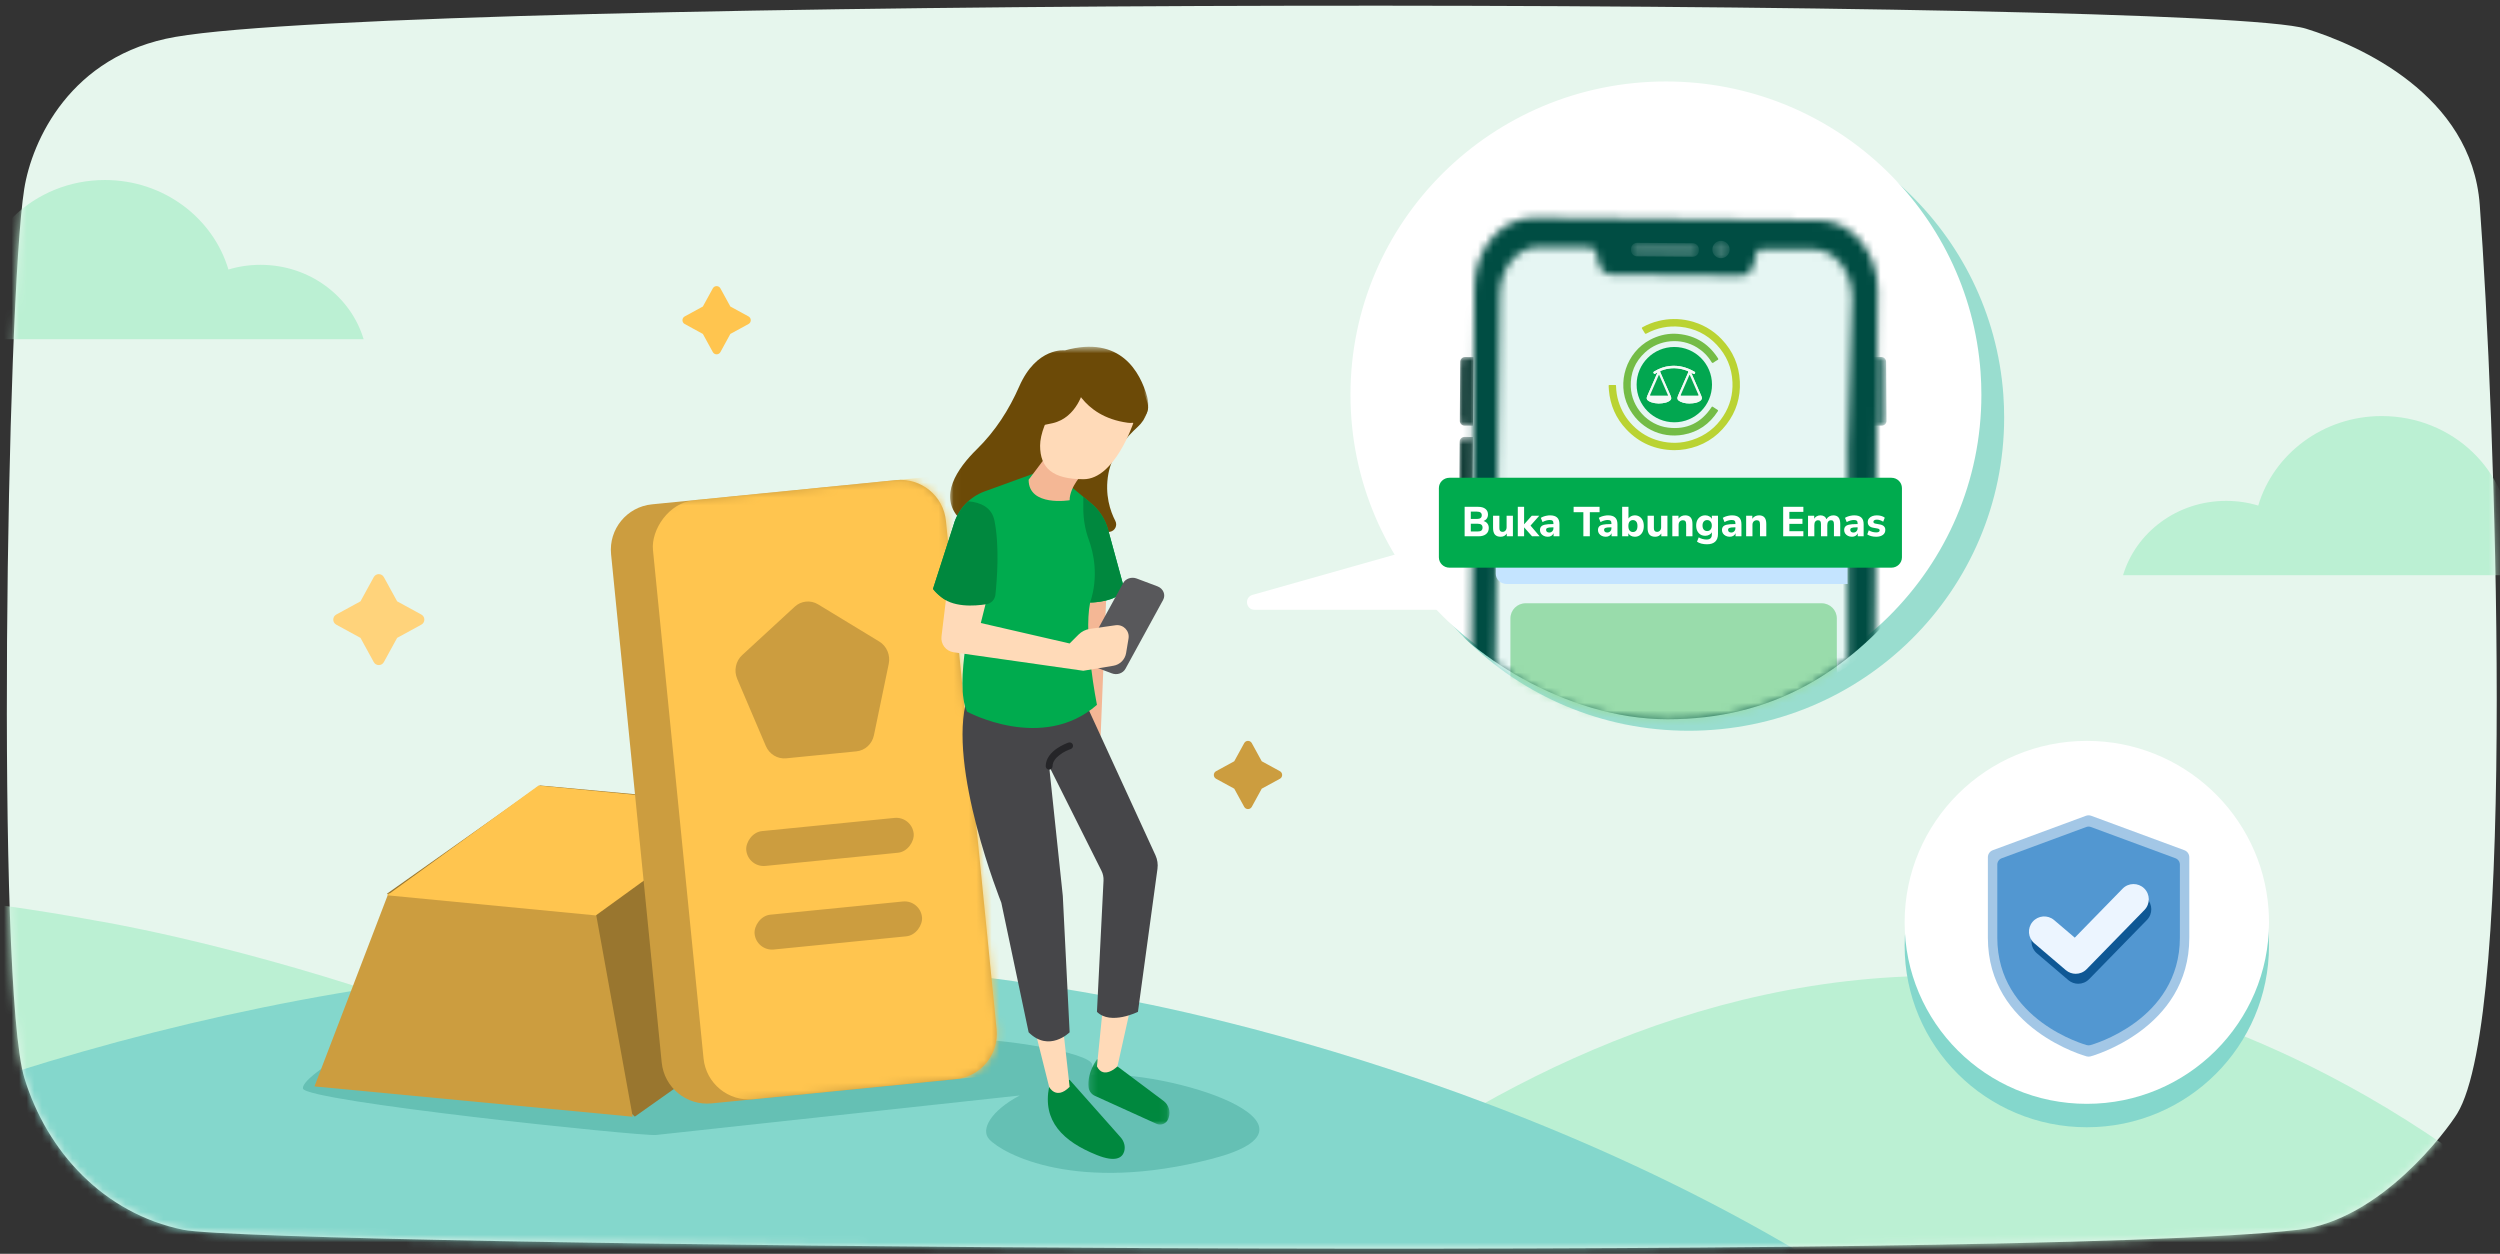 <svg width="329" height="165" viewBox="0 0 329 165" fill="none" xmlns="http://www.w3.org/2000/svg">
<rect x="0" y="0" width="329" height="165" fill="#333333" stroke="none"/>
<path d="M24.095 161.836C34.547 163.994 265.687 166.148 302.473 161.836C313.363 160.56 322.08 148.643 323.352 146.575C331.304 133.643 328.322 53.89 326.334 26.947C325.264 12.446 310.427 5.93 303.467 3.775C290.157 -0.347 54.126 -0.512 23.1 4.853C9.219 7.253 4.187 18.573 3.188 24.866C0.858 39.533 -0.52 129.746 3.216 141.898C6.199 151.598 13.656 159.681 24.095 161.836Z" fill="#E6F6ED"/>
<mask id="mask0_5567_147456" style="mask-type:alpha" maskUnits="userSpaceOnUse" x="0" y="0" width="329" height="165">
<path fill-rule="evenodd" clip-rule="evenodd" d="M24.095 161.836C34.547 163.994 265.687 166.148 302.473 161.836C313.363 160.56 322.08 148.643 323.352 146.575C331.304 133.643 328.322 53.89 326.334 26.947C325.264 12.446 310.427 5.93 303.467 3.775C290.157 -0.347 54.126 -0.512 23.1 4.853C9.219 7.253 4.187 18.573 3.188 24.866C0.858 39.533 -0.52 129.746 3.216 141.898C6.199 151.598 13.656 159.681 24.095 161.836Z" fill="white"/>
</mask>
<g mask="url(#mask0_5567_147456)">
<path fill-rule="evenodd" clip-rule="evenodd" d="M-215.883 173.403C-215.883 173.403 -115.79 97.333 12.739 121.176C12.739 121.176 76.435 131.394 124.775 169.429L-215.883 173.403Z" fill="#BBF0D3"/>
<mask id="mask1_5567_147456" style="mask-type:alpha" maskUnits="userSpaceOnUse" x="158" y="116" width="198" height="53">
<path fill-rule="evenodd" clip-rule="evenodd" d="M158.041 116.739H355.916V168.418H158.041V116.739Z" fill="white"/>
</mask>
<g mask="url(#mask1_5567_147456)">
<path d="M151.748 180.098C151.748 180.098 209.889 110.952 284.546 132.625C284.546 132.625 321.544 141.913 349.623 176.486L151.748 180.098Z" fill="#BBF0D3"/>
</g>
<path fill-rule="evenodd" clip-rule="evenodd" d="M-85.014 183.277C-85.014 183.277 15.825 107.208 145.311 131.05C145.311 131.05 209.481 141.269 258.182 179.303L-85.014 183.277Z" fill="#84D7CC"/>
<path opacity="0.499" fill-rule="evenodd" clip-rule="evenodd" d="M143.737 140.117C143.797 140.579 143.737 141.029 143.579 141.443C154.035 140.668 176.615 148.039 159.567 152.483C141.713 157.136 131.985 151.871 130.183 149.932C129.002 148.66 130.388 146.184 134.196 144.166L86.317 149.365C84.407 149.557 40.083 144.93 39.864 143.245C39.646 141.561 49.442 136.092 51.352 135.899L129.274 136.897C131.185 136.705 143.519 138.433 143.737 140.117Z" fill="#47A99C"/>
<path fill-rule="evenodd" clip-rule="evenodd" d="M-3.096 39.898C-3.096 41.547 -2.834 43.141 -2.369 44.635V44.635H20.74H29.958H47.852V44.634C46.154 38.985 40.734 34.851 34.286 34.851V34.851C32.809 34.851 31.393 35.063 30.061 35.47V35.47C28.039 28.676 21.527 23.689 13.806 23.689V23.689C4.465 23.689 -3.096 30.947 -3.096 39.898V39.898Z" fill="#BBF0D3"/>
<path fill-rule="evenodd" clip-rule="evenodd" d="M330.342 70.962C330.342 72.611 330.079 74.204 329.614 75.699V75.699H306.505H297.288H279.393V75.698C281.091 70.049 286.512 65.915 292.959 65.915V65.915C294.437 65.915 295.852 66.127 297.184 66.534V66.534C299.206 59.74 305.719 54.753 313.439 54.753V54.753C322.78 54.753 330.342 62.011 330.342 70.962V70.962Z" fill="#BBF0D3"/>
</g>
<path d="M298.6 124.464C298.6 137.654 287.866 148.347 274.625 148.347C261.383 148.347 250.649 137.654 250.649 124.464C250.649 111.273 261.383 100.58 274.625 100.58C287.281 100.58 297.646 110.349 298.538 122.73C298.58 123.302 298.6 123.88 298.6 124.464Z" fill="#84D7CC"/>
<path d="M298.601 121.382C298.601 134.572 287.866 145.265 274.625 145.265C261.384 145.265 250.649 134.572 250.649 121.382C250.649 108.192 261.384 97.499 274.625 97.499C287.281 97.499 297.646 107.267 298.539 119.648C298.58 120.221 298.601 120.799 298.601 121.382Z" fill="white"/>
<path fill-rule="evenodd" clip-rule="evenodd" d="M287.463 111.887L275.203 107.357C274.98 107.274 274.734 107.274 274.511 107.357L262.252 111.887C261.862 112.032 261.604 112.402 261.604 112.818V123.406C261.604 135.449 274.474 138.987 274.604 139.022C274.687 139.044 274.773 139.055 274.858 139.055C274.943 139.055 275.029 139.044 275.112 139.022C275.243 138.987 288.112 135.449 288.112 123.406V112.818C288.112 112.402 287.853 112.032 287.463 111.887Z" fill="#A3C7E6"/>
<path fill-rule="evenodd" clip-rule="evenodd" d="M286.284 112.943L275.17 108.836C274.969 108.76 274.746 108.76 274.543 108.836L263.431 112.943C263.077 113.074 262.844 113.409 262.844 113.787V123.384C262.844 134.302 274.51 137.508 274.627 137.54C274.703 137.56 274.781 137.57 274.858 137.57C274.935 137.57 275.013 137.56 275.088 137.54C275.207 137.508 286.872 134.302 286.872 123.384V113.787C286.872 113.409 286.638 113.074 286.284 112.943Z" fill="#5297D1"/>
<path fill-rule="evenodd" clip-rule="evenodd" d="M273.494 129.463C273.033 129.463 272.569 129.303 272.192 128.983L268.047 125.45C267.201 124.731 267.1 123.463 267.82 122.621C268.539 121.775 269.806 121.675 270.65 122.394L273.368 124.709L279.665 118.26C280.439 117.465 281.711 117.451 282.505 118.224C283.298 118.997 283.313 120.27 282.54 121.063L274.932 128.855C274.54 129.259 274.017 129.463 273.494 129.463Z" fill="#0F5895"/>
<path fill-rule="evenodd" clip-rule="evenodd" d="M273.165 128.151C272.704 128.151 272.24 127.991 271.863 127.671L267.718 124.138C266.872 123.419 266.771 122.151 267.491 121.309C268.21 120.463 269.477 120.363 270.321 121.082L273.04 123.397L279.336 116.948C280.11 116.153 281.382 116.139 282.176 116.912C282.969 117.685 282.984 118.958 282.211 119.751L274.603 127.543C274.212 127.947 273.688 128.151 273.165 128.151Z" fill="#ECF5FF"/>
<path fill-rule="evenodd" clip-rule="evenodd" d="M263.747 54.941C263.747 77.71 245.16 96.168 222.233 96.168C199.306 96.168 180.719 77.71 180.719 54.941C180.719 32.173 199.306 13.714 222.233 13.714C244.148 13.714 262.095 30.577 263.64 51.949C263.711 52.937 263.747 53.934 263.747 54.941Z" fill="#99DDCF"/>
<path fill-rule="evenodd" clip-rule="evenodd" d="M260.75 51.949C260.75 74.718 242.163 93.176 219.236 93.176C196.309 93.176 177.722 74.718 177.722 51.949C177.722 29.18 196.309 10.722 219.236 10.722C241.15 10.722 259.097 27.585 260.642 48.957C260.714 49.944 260.75 50.942 260.75 51.949Z" fill="white"/>
<path d="M164.833 78.286L184.4 72.748L190.9 80.248H165.105C163.944 80.248 163.716 78.602 164.833 78.286Z" fill="white"/>
<mask id="mask2_5567_147456" style="mask-type:alpha" maskUnits="userSpaceOnUse" x="246" y="46" width="3" height="11">
<path d="M248.213 47.611L248.269 55.379C248.273 55.728 247.993 56.014 247.645 56.016L246.54 56.025L246.473 46.991L247.578 46.983C247.58 46.983 247.581 46.983 247.583 46.983C247.929 46.983 248.21 47.264 248.213 47.611Z" fill="white"/>
</mask>
<g mask="url(#mask2_5567_147456)">
<path d="M248.213 47.611L248.269 55.379C248.273 55.728 247.993 56.014 247.645 56.016L246.54 56.025L246.473 46.991L247.578 46.983C247.58 46.983 247.581 46.983 247.583 46.983C247.929 46.983 248.21 47.264 248.213 47.611Z" fill="#407972"/>
</g>
<mask id="mask3_5567_147456" style="mask-type:alpha" maskUnits="userSpaceOnUse" x="193" y="28" width="55" height="101">
<path d="M194.014 37.823L193.361 118.8C193.32 123.897 197.392 128.064 202.459 128.108L237.215 128.411H237.372C242.371 128.37 246.43 124.3 246.472 119.253L247.125 38.286C247.155 33.193 243.708 29.032 239.428 28.996L201.824 28.668C201.806 28.668 201.786 28.668 201.767 28.668C197.512 28.668 194.045 32.754 194.014 37.823Z" fill="white"/>
</mask>
<g mask="url(#mask3_5567_147456)">
<path fill-rule="evenodd" clip-rule="evenodd" d="M250.964 78.802L251.001 24.056H189.41C185.753 56.765 185.402 75.199 188.36 79.358C192.796 85.598 205.785 94.655 219.456 94.655C233.134 94.655 242.967 88.594 250.964 78.802Z" fill="#004D43"/>
</g>
<mask id="mask4_5567_147456" style="mask-type:alpha" maskUnits="userSpaceOnUse" x="196" y="32" width="48" height="63">
<path d="M196.771 87.237C201.827 91.006 208.507 94.655 219.457 94.728C230.406 94.802 238.099 91.006 243.167 86.626V59.107L243.75 39.274C243.772 35.741 241.521 32.855 238.726 32.831L232.677 32.778C231.902 32.77 231.221 32.652 231.028 33.602L230.814 34.658C230.621 35.609 229.941 36.27 229.167 36.264L211.965 36.111C211.19 36.105 210.518 35.431 210.336 34.478L210.134 33.417C209.971 32.557 209.409 32.561 208.73 32.564C208.658 32.564 208.583 32.564 208.507 32.564L202.459 32.51C202.447 32.51 202.435 32.51 202.424 32.51C199.642 32.51 197.377 35.346 197.355 38.866L196.771 87.237Z" fill="white"/>
</mask>
<g mask="url(#mask4_5567_147456)">
<path fill-rule="evenodd" clip-rule="evenodd" d="M248.333 82.97L247.627 26.895H192.841C190.109 59.65 189.841 78.522 192.036 83.509C195.329 90.99 209.075 94.728 220.408 94.728C232.963 94.136 243.461 89.116 248.333 82.97Z" fill="#E6F6F3"/>
<path d="M239.728 79.389H200.768C199.664 79.389 198.77 80.282 198.77 81.383V98.34C198.77 99.442 199.664 100.335 200.768 100.335H239.728C240.832 100.335 241.726 99.442 241.726 98.34V81.383C241.726 80.282 240.832 79.389 239.728 79.389Z" fill="#99DCAB"/>
</g>
<mask id="mask5_5567_147456" style="mask-type:alpha" maskUnits="userSpaceOnUse" x="192" y="46" width="2" height="11">
<path d="M192.167 47.611L192.112 55.379C192.108 55.728 192.387 56.014 192.735 56.016L193.841 56.025L193.908 46.991L192.802 46.983C192.8 46.983 192.799 46.983 192.797 46.983C192.451 46.983 192.171 47.264 192.167 47.611Z" fill="white"/>
</mask>
<g mask="url(#mask5_5567_147456)">
<path d="M192.167 47.611L192.112 55.379C192.108 55.728 192.387 56.014 192.735 56.016L193.841 56.025L193.908 46.991L192.802 46.983C192.8 46.983 192.799 46.983 192.797 46.983C192.451 46.983 192.171 47.264 192.167 47.611Z" fill="#002E28"/>
</g>
<mask id="mask6_5567_147456" style="mask-type:alpha" maskUnits="userSpaceOnUse" x="192" y="57" width="2" height="10">
<path d="M192.091 58.128L192.035 65.897C192.032 66.246 192.311 66.532 192.658 66.535L193.765 66.543L193.831 57.509L192.724 57.501C192.723 57.501 192.721 57.501 192.719 57.501C192.375 57.501 192.094 57.781 192.091 58.128Z" fill="white"/>
</mask>
<g mask="url(#mask6_5567_147456)">
<path d="M192.091 58.128L192.035 65.897C192.032 66.246 192.311 66.532 192.658 66.535L193.765 66.543L193.831 57.509L192.724 57.501C192.723 57.501 192.721 57.501 192.719 57.501C192.375 57.501 192.094 57.781 192.091 58.128Z" fill="#002E28"/>
</g>
<mask id="mask7_5567_147456" style="mask-type:alpha" maskUnits="userSpaceOnUse" x="214" y="31" width="10" height="3">
<path d="M214.643 32.76L214.642 32.92C214.637 33.367 214.998 33.734 215.442 33.737L222.757 33.792C223.202 33.795 223.565 33.433 223.569 32.985V32.825C223.574 32.377 223.215 32.011 222.769 32.008L215.456 31.954C215.454 31.954 215.452 31.954 215.451 31.954C215.008 31.954 214.646 32.313 214.643 32.76Z" fill="white"/>
</mask>
<g mask="url(#mask7_5567_147456)">
<path d="M214.643 32.76L214.642 32.92C214.637 33.367 214.998 33.734 215.442 33.737L222.757 33.792C223.202 33.795 223.565 33.433 223.569 32.985V32.825C223.574 32.377 223.215 32.011 222.769 32.008L215.456 31.954C215.454 31.954 215.452 31.954 215.451 31.954C215.008 31.954 214.646 32.313 214.643 32.76Z" fill="#407972"/>
</g>
<mask id="mask8_5567_147456" style="mask-type:alpha" maskUnits="userSpaceOnUse" x="225" y="31" width="3" height="3">
<path d="M225.344 32.828C225.338 33.459 225.845 33.977 226.474 33.982C227.104 33.987 227.617 33.476 227.622 32.843C227.626 32.21 227.12 31.692 226.491 31.689C226.488 31.689 226.485 31.689 226.481 31.689C225.856 31.689 225.347 32.196 225.344 32.828Z" fill="white"/>
</mask>
<g mask="url(#mask8_5567_147456)">
<path d="M225.344 32.828C225.338 33.459 225.845 33.977 226.474 33.982C227.104 33.987 227.617 33.476 227.622 32.843C227.626 32.21 227.12 31.692 226.491 31.689C226.488 31.689 226.485 31.689 226.481 31.689C225.856 31.689 225.347 32.196 225.344 32.828Z" fill="#407972"/>
</g>
<path fill-rule="evenodd" clip-rule="evenodd" d="M243.133 76.856H198.317C197.502 76.856 196.841 76.254 196.841 75.512V67.445C196.841 66.703 197.502 66.101 198.317 66.101H243.133V76.856Z" fill="#C4E4FF"/>
<path fill-rule="evenodd" clip-rule="evenodd" d="M210.851 62.874H248.911C249.676 62.874 250.296 63.483 250.296 64.234V73.345C250.296 74.096 249.676 74.705 248.911 74.705H190.742C189.978 74.705 189.357 74.096 189.357 73.345V64.234C189.357 63.483 189.978 62.874 190.742 62.874H211.061" fill="#00AB4E"/>
<path fill-rule="evenodd" clip-rule="evenodd" d="M220.333 45.662C223.082 45.662 225.298 47.872 225.3 50.617C225.302 53.346 223.08 55.573 220.353 55.574C217.594 55.575 215.378 53.363 215.38 50.608C215.381 47.873 217.595 45.662 220.333 45.662ZM222.556 49.034C222.667 49.097 222.729 49.131 222.79 49.167C222.888 49.227 222.978 49.254 223.054 49.132C223.135 49.002 223.054 48.95 222.955 48.894C221.961 48.331 220.906 48.042 219.755 48.166C219.029 48.245 218.358 48.482 217.737 48.863C217.646 48.919 217.527 48.969 217.62 49.115C217.714 49.264 217.812 49.192 217.913 49.127C217.97 49.091 218.03 49.062 218.125 49.01C218.087 49.102 218.067 49.154 218.045 49.206C217.625 50.171 217.205 51.137 216.784 52.102C216.64 52.433 216.694 52.612 217.007 52.799C217.101 52.855 217.202 52.903 217.305 52.937C217.945 53.148 218.59 53.143 219.237 52.974C219.388 52.934 219.53 52.869 219.661 52.786C219.946 52.607 219.998 52.423 219.863 52.114C219.411 51.078 218.964 50.04 218.507 49.007C218.444 48.865 218.482 48.824 218.611 48.775C219.758 48.332 220.899 48.359 222.041 48.797C222.197 48.857 222.208 48.921 222.144 49.064C221.705 50.056 221.274 51.052 220.841 52.046C220.663 52.454 220.734 52.66 221.137 52.854C221.637 53.093 222.171 53.126 222.713 53.076C223.057 53.045 223.392 52.977 223.69 52.788C223.976 52.607 224.031 52.423 223.897 52.117C223.682 51.626 223.468 51.135 223.254 50.643C223.028 50.124 222.803 49.604 222.556 49.034Z" fill="#02A750"/>
<path fill-rule="evenodd" clip-rule="evenodd" d="M220.322 59.243C217.841 59.209 215.729 58.307 214.027 56.507C212.657 55.058 211.896 53.32 211.729 51.329C211.714 51.149 211.713 50.967 211.697 50.787C211.689 50.691 211.721 50.666 211.815 50.669C212.067 50.675 212.32 50.675 212.572 50.668C212.692 50.665 212.668 50.742 212.67 50.81C212.692 51.492 212.789 52.162 212.989 52.814C213.361 54.028 213.989 55.092 214.885 55.994C215.869 56.985 217.033 57.67 218.386 58.019C219.829 58.392 221.268 58.362 222.69 57.899C224.43 57.332 225.8 56.279 226.79 54.746C227.664 53.393 228.061 51.904 227.993 50.292C227.912 48.384 227.206 46.731 225.9 45.352C224.603 43.983 222.997 43.194 221.109 43.004C219.545 42.846 218.069 43.14 216.687 43.889C216.58 43.947 216.515 43.947 216.452 43.837C216.342 43.647 216.23 43.457 216.107 43.275C216.033 43.165 216.062 43.114 216.168 43.055C216.823 42.692 217.515 42.42 218.24 42.242C219.583 41.913 220.933 41.896 222.281 42.207C223.958 42.594 225.401 43.409 226.585 44.657C228.057 46.209 228.859 48.058 228.964 50.197C229.066 52.285 228.486 54.175 227.217 55.833C225.853 57.617 224.049 58.711 221.831 59.114C221.332 59.205 220.83 59.243 220.322 59.243Z" fill="#BAD333"/>
<path fill-rule="evenodd" clip-rule="evenodd" d="M220.357 43.915C222.824 43.998 224.741 45.057 226.081 47.142C226.155 47.257 226.143 47.313 226.023 47.379C225.853 47.472 225.687 47.575 225.533 47.692C225.393 47.797 225.321 47.789 225.225 47.63C224.753 46.846 224.118 46.22 223.341 45.736C221.207 44.405 218.349 44.666 216.495 46.372C215.168 47.593 214.54 49.112 214.611 50.909C214.717 53.609 216.839 55.948 219.526 56.276C221.97 56.574 223.872 55.648 225.227 53.6C225.291 53.503 225.332 53.478 225.434 53.551C225.617 53.683 225.808 53.807 226.003 53.921C226.119 53.989 226.109 54.05 226.045 54.149C224.974 55.803 223.482 56.853 221.537 57.204C218.529 57.747 215.63 56.257 214.28 53.51C212.723 50.342 214.029 46.357 217.163 44.711C218.162 44.186 219.221 43.91 220.357 43.915Z" fill="#74BC46"/>
<path fill-rule="evenodd" clip-rule="evenodd" d="M222.555 49.034C222.803 49.604 223.028 50.124 223.254 50.643C223.468 51.135 223.682 51.627 223.897 52.117C224.031 52.423 223.976 52.607 223.69 52.788C223.392 52.977 223.057 53.045 222.713 53.076C222.171 53.126 221.637 53.093 221.137 52.854C220.734 52.66 220.663 52.454 220.841 52.046C221.274 51.052 221.705 50.056 222.144 49.064C222.208 48.921 222.197 48.857 222.041 48.797C220.899 48.359 219.758 48.332 218.611 48.775C218.482 48.825 218.444 48.865 218.507 49.007C218.964 50.04 219.411 51.079 219.863 52.115C219.998 52.423 219.946 52.607 219.661 52.786C219.53 52.869 219.388 52.934 219.237 52.974C218.59 53.143 217.945 53.148 217.305 52.937C217.202 52.903 217.101 52.855 217.007 52.799C216.694 52.612 216.64 52.433 216.784 52.102C217.205 51.137 217.625 50.172 218.045 49.206C218.067 49.154 218.087 49.102 218.125 49.01C218.03 49.062 217.97 49.091 217.913 49.127C217.812 49.192 217.714 49.265 217.62 49.115C217.528 48.969 217.646 48.919 217.737 48.863C218.358 48.482 219.029 48.245 219.755 48.166C220.906 48.042 221.961 48.331 222.955 48.894C223.054 48.95 223.135 49.002 223.054 49.132C222.978 49.255 222.888 49.227 222.79 49.167C222.729 49.131 222.667 49.097 222.555 49.034ZM218.336 49.327C218.31 49.352 218.297 49.359 218.292 49.37C217.918 50.227 217.546 51.084 217.169 51.94C217.113 52.069 217.182 52.062 217.271 52.062C217.905 52.061 218.538 52.061 219.172 52.061C219.28 52.061 219.388 52.061 219.525 52.061C219.122 51.135 218.731 50.234 218.336 49.327ZM222.369 49.33C222.342 49.355 222.323 49.364 222.316 49.38C221.946 50.231 221.578 51.084 221.206 51.934C221.155 52.051 221.202 52.063 221.303 52.063C222.001 52.06 222.699 52.059 223.397 52.064C223.549 52.065 223.536 52.011 223.488 51.904C223.36 51.622 223.242 51.336 223.118 51.052C222.87 50.481 222.621 49.91 222.369 49.33Z" fill="#F3FAF6"/>
<path fill-rule="evenodd" clip-rule="evenodd" d="M218.336 49.327C218.73 50.235 219.122 51.135 219.525 52.062C219.388 52.062 219.28 52.062 219.172 52.062C218.538 52.062 217.905 52.061 217.271 52.062C217.182 52.063 217.113 52.069 217.169 51.94C217.545 51.084 217.918 50.227 218.292 49.37C218.296 49.359 218.31 49.352 218.336 49.327Z" fill="#04A650"/>
<path fill-rule="evenodd" clip-rule="evenodd" d="M222.369 49.33C222.621 49.91 222.87 50.481 223.119 51.052C223.242 51.336 223.36 51.622 223.488 51.904C223.536 52.011 223.549 52.065 223.397 52.063C222.699 52.058 222.001 52.06 221.303 52.062C221.202 52.063 221.155 52.05 221.206 51.934C221.578 51.083 221.946 50.231 222.316 49.38C222.323 49.364 222.342 49.354 222.369 49.33Z" fill="#04A650"/>
<path d="M192.745 70.576V66.698H194.521C194.936 66.698 195.255 66.788 195.478 66.968C195.706 67.147 195.819 67.393 195.819 67.705C195.819 67.91 195.768 68.088 195.665 68.238C195.563 68.385 195.42 68.495 195.236 68.568C195.456 68.63 195.625 68.74 195.742 68.898C195.863 69.056 195.924 69.25 195.924 69.481C195.924 69.826 195.803 70.095 195.561 70.29C195.323 70.48 194.996 70.576 194.582 70.576H192.745ZM193.559 68.293H194.373C194.791 68.293 195 68.132 195 67.809C195 67.49 194.791 67.331 194.373 67.331H193.559V68.293ZM193.559 69.943H194.466C194.686 69.943 194.848 69.901 194.95 69.817C195.053 69.732 195.104 69.604 195.104 69.432C195.104 69.263 195.053 69.136 194.95 69.052C194.848 68.968 194.686 68.926 194.466 68.926H193.559V69.943ZM197.493 70.636C197.149 70.636 196.894 70.541 196.729 70.35C196.567 70.159 196.487 69.874 196.487 69.492V67.875H197.317V69.514C197.317 69.833 197.455 69.993 197.73 69.993C197.887 69.993 198.016 69.938 198.115 69.828C198.217 69.714 198.269 69.566 198.269 69.382V67.875H199.099V70.576H198.291V70.207C198.111 70.493 197.845 70.636 197.493 70.636ZM199.742 70.576V66.698H200.572V68.992H200.583L201.579 67.875H202.563L201.419 69.168L202.618 70.576H201.617L200.583 69.41H200.572V70.576H199.742ZM203.695 70.636C203.493 70.636 203.315 70.598 203.161 70.521C203.007 70.444 202.885 70.339 202.793 70.207C202.705 70.075 202.661 69.927 202.661 69.762C202.661 69.567 202.712 69.412 202.815 69.294C202.918 69.177 203.084 69.094 203.315 69.047C203.546 68.995 203.853 68.97 204.234 68.97H204.432V68.876C204.432 68.715 204.395 68.601 204.322 68.535C204.249 68.466 204.124 68.431 203.948 68.431C203.801 68.431 203.645 68.454 203.48 68.502C203.319 68.546 203.158 68.614 202.996 68.706L202.771 68.15C202.866 68.088 202.982 68.031 203.117 67.98C203.257 67.928 203.402 67.89 203.552 67.864C203.702 67.835 203.845 67.82 203.981 67.82C204.399 67.82 204.711 67.915 204.916 68.106C205.121 68.293 205.224 68.585 205.224 68.981V70.576H204.448V70.169C204.393 70.312 204.3 70.425 204.168 70.51C204.04 70.594 203.882 70.636 203.695 70.636ZM203.882 70.081C204.036 70.081 204.166 70.028 204.272 69.921C204.379 69.815 204.432 69.677 204.432 69.509V69.399H204.239C203.957 69.399 203.757 69.424 203.64 69.476C203.523 69.523 203.464 69.608 203.464 69.729C203.464 69.831 203.499 69.916 203.568 69.982C203.642 70.048 203.746 70.081 203.882 70.081ZM208.37 70.576V67.402H207.088V66.698H210.504V67.402H209.222V70.576H208.37ZM211.327 70.636C211.126 70.636 210.948 70.598 210.794 70.521C210.64 70.444 210.517 70.339 210.425 70.207C210.337 70.075 210.293 69.927 210.293 69.762C210.293 69.567 210.345 69.412 210.447 69.294C210.55 69.177 210.717 69.094 210.948 69.047C211.179 68.995 211.485 68.97 211.866 68.97H212.064V68.876C212.064 68.715 212.028 68.601 211.954 68.535C211.881 68.466 211.756 68.431 211.58 68.431C211.434 68.431 211.278 68.454 211.113 68.502C210.951 68.546 210.79 68.614 210.629 68.706L210.403 68.15C210.499 68.088 210.614 68.031 210.75 67.98C210.889 67.928 211.034 67.89 211.184 67.864C211.335 67.835 211.478 67.82 211.613 67.82C212.031 67.82 212.343 67.915 212.548 68.106C212.754 68.293 212.856 68.585 212.856 68.981V70.576H212.081V70.169C212.026 70.312 211.932 70.425 211.8 70.51C211.672 70.594 211.514 70.636 211.327 70.636ZM211.514 70.081C211.668 70.081 211.798 70.028 211.905 69.921C212.011 69.815 212.064 69.677 212.064 69.509V69.399H211.872C211.589 69.399 211.39 69.424 211.272 69.476C211.155 69.523 211.096 69.608 211.096 69.729C211.096 69.831 211.131 69.916 211.201 69.982C211.274 70.048 211.379 70.081 211.514 70.081ZM215.142 70.636C214.952 70.636 214.779 70.594 214.625 70.51C214.475 70.425 214.363 70.314 214.29 70.174V70.576H213.476V66.698H214.306V68.238C214.387 68.11 214.501 68.009 214.647 67.936C214.798 67.859 214.963 67.82 215.142 67.82C215.377 67.82 215.582 67.877 215.758 67.991C215.938 68.104 216.077 68.266 216.176 68.475C216.275 68.684 216.325 68.933 216.325 69.223C216.325 69.512 216.275 69.763 216.176 69.976C216.077 70.185 215.938 70.348 215.758 70.466C215.582 70.579 215.377 70.636 215.142 70.636ZM214.895 70.015C215.071 70.015 215.214 69.951 215.324 69.822C215.434 69.694 215.489 69.494 215.489 69.223C215.489 68.955 215.434 68.759 215.324 68.634C215.214 68.506 215.071 68.442 214.895 68.442C214.715 68.442 214.57 68.506 214.46 68.634C214.35 68.759 214.295 68.955 214.295 69.223C214.295 69.494 214.35 69.694 214.46 69.822C214.57 69.951 214.715 70.015 214.895 70.015ZM217.828 70.636C217.484 70.636 217.229 70.541 217.064 70.35C216.902 70.159 216.822 69.874 216.822 69.492V67.875H217.652V69.514C217.652 69.833 217.79 69.993 218.065 69.993C218.222 69.993 218.351 69.938 218.45 69.828C218.552 69.714 218.604 69.566 218.604 69.382V67.875H219.434V70.576H218.626V70.207C218.446 70.493 218.18 70.636 217.828 70.636ZM220.077 70.576V67.875H220.891V68.271C220.982 68.124 221.105 68.013 221.259 67.936C221.413 67.859 221.586 67.82 221.776 67.82C222.095 67.82 222.334 67.914 222.491 68.101C222.649 68.284 222.728 68.568 222.728 68.953V70.576H221.897V68.992C221.897 68.805 221.862 68.671 221.793 68.59C221.723 68.506 221.62 68.464 221.485 68.464C221.309 68.464 221.168 68.519 221.061 68.629C220.959 68.739 220.907 68.885 220.907 69.069V70.576H220.077ZM224.646 71.626C224.385 71.626 224.142 71.599 223.914 71.544C223.691 71.489 223.494 71.403 223.326 71.285L223.551 70.719C223.698 70.81 223.863 70.88 224.046 70.928C224.233 70.979 224.409 71.005 224.574 71.005C225.044 71.005 225.278 70.788 225.278 70.356V70.048C225.205 70.187 225.089 70.299 224.932 70.383C224.774 70.468 224.602 70.51 224.415 70.51C224.173 70.51 223.962 70.455 223.782 70.345C223.603 70.231 223.463 70.073 223.364 69.872C223.265 69.67 223.216 69.433 223.216 69.162C223.216 68.894 223.265 68.66 223.364 68.458C223.463 68.257 223.603 68.101 223.782 67.991C223.962 67.877 224.173 67.82 224.415 67.82C224.609 67.82 224.783 67.862 224.937 67.947C225.091 68.031 225.205 68.143 225.278 68.282V67.875H226.087V70.262C226.087 70.717 225.964 71.058 225.718 71.285C225.473 71.513 225.115 71.626 224.646 71.626ZM224.662 69.888C224.846 69.888 224.992 69.824 225.102 69.696C225.216 69.567 225.273 69.389 225.273 69.162C225.273 68.935 225.216 68.759 225.102 68.634C224.992 68.506 224.846 68.442 224.662 68.442C224.475 68.442 224.327 68.506 224.217 68.634C224.107 68.759 224.052 68.935 224.052 69.162C224.052 69.389 224.107 69.567 224.217 69.696C224.327 69.824 224.475 69.888 224.662 69.888ZM227.645 70.636C227.443 70.636 227.265 70.598 227.111 70.521C226.957 70.444 226.834 70.339 226.743 70.207C226.655 70.075 226.611 69.927 226.611 69.762C226.611 69.567 226.662 69.412 226.765 69.294C226.867 69.177 227.034 69.094 227.265 69.047C227.496 68.995 227.802 68.97 228.184 68.97H228.382V68.876C228.382 68.715 228.345 68.601 228.272 68.535C228.198 68.466 228.074 68.431 227.898 68.431C227.751 68.431 227.595 68.454 227.43 68.502C227.269 68.546 227.107 68.614 226.946 68.706L226.721 68.15C226.816 68.088 226.931 68.031 227.067 67.98C227.206 67.928 227.351 67.89 227.502 67.864C227.652 67.835 227.795 67.82 227.931 67.82C228.349 67.82 228.66 67.915 228.866 68.106C229.071 68.293 229.174 68.585 229.174 68.981V70.576H228.398V70.169C228.343 70.312 228.25 70.425 228.118 70.51C227.989 70.594 227.832 70.636 227.645 70.636ZM227.832 70.081C227.986 70.081 228.116 70.028 228.222 69.921C228.328 69.815 228.382 69.677 228.382 69.509V69.399H228.189C227.907 69.399 227.707 69.424 227.59 69.476C227.472 69.523 227.414 69.608 227.414 69.729C227.414 69.831 227.448 69.916 227.518 69.982C227.591 70.048 227.696 70.081 227.832 70.081ZM229.793 70.576V67.875H230.607V68.271C230.699 68.124 230.822 68.013 230.976 67.936C231.13 67.859 231.302 67.82 231.493 67.82C231.812 67.82 232.05 67.914 232.208 68.101C232.365 68.284 232.444 68.568 232.444 68.953V70.576H231.614V68.992C231.614 68.805 231.579 68.671 231.509 68.59C231.439 68.506 231.337 68.464 231.201 68.464C231.025 68.464 230.884 68.519 230.778 68.629C230.675 68.739 230.624 68.885 230.624 69.069V70.576H229.793ZM234.666 70.576V66.698H237.323V67.364H235.48V68.271H237.202V68.942H235.48V69.91H237.323V70.576H234.666ZM237.936 70.576V67.875H238.75V68.266C238.831 68.126 238.941 68.018 239.08 67.941C239.223 67.861 239.388 67.82 239.575 67.82C239.766 67.82 239.927 67.862 240.059 67.947C240.195 68.031 240.297 68.159 240.367 68.332C240.451 68.17 240.572 68.046 240.73 67.958C240.891 67.866 241.069 67.82 241.263 67.82C241.571 67.82 241.801 67.914 241.951 68.101C242.101 68.284 242.176 68.568 242.176 68.953V70.576H241.346V68.981C241.346 68.801 241.317 68.671 241.258 68.59C241.203 68.506 241.108 68.464 240.972 68.464C240.814 68.464 240.691 68.519 240.603 68.629C240.515 68.739 240.471 68.894 240.471 69.096V70.576H239.641V68.981C239.641 68.801 239.612 68.671 239.553 68.59C239.494 68.506 239.399 68.464 239.267 68.464C239.109 68.464 238.986 68.519 238.898 68.629C238.81 68.739 238.766 68.894 238.766 69.096V70.576H237.936ZM243.726 70.636C243.524 70.636 243.346 70.598 243.192 70.521C243.038 70.444 242.915 70.339 242.824 70.207C242.736 70.075 242.692 69.927 242.692 69.762C242.692 69.567 242.743 69.412 242.846 69.294C242.948 69.177 243.115 69.094 243.346 69.047C243.577 68.995 243.883 68.97 244.265 68.97H244.463V68.876C244.463 68.715 244.426 68.601 244.353 68.535C244.279 68.466 244.155 68.431 243.979 68.431C243.832 68.431 243.676 68.454 243.511 68.502C243.35 68.546 243.188 68.614 243.027 68.706L242.802 68.15C242.897 68.088 243.012 68.031 243.148 67.98C243.287 67.928 243.432 67.89 243.583 67.864C243.733 67.835 243.876 67.82 244.012 67.82C244.43 67.82 244.741 67.915 244.947 68.106C245.152 68.293 245.255 68.585 245.255 68.981V70.576H244.479V70.169C244.424 70.312 244.331 70.425 244.199 70.51C244.07 70.594 243.913 70.636 243.726 70.636ZM243.913 70.081C244.067 70.081 244.197 70.028 244.303 69.921C244.409 69.815 244.463 69.677 244.463 69.509V69.399H244.27C243.988 69.399 243.788 69.424 243.671 69.476C243.553 69.523 243.495 69.608 243.495 69.729C243.495 69.831 243.529 69.916 243.599 69.982C243.672 70.048 243.777 70.081 243.913 70.081ZM246.908 70.636C246.67 70.636 246.448 70.609 246.243 70.554C246.037 70.499 245.867 70.424 245.731 70.328L245.929 69.789C246.065 69.874 246.219 69.941 246.391 69.993C246.567 70.04 246.741 70.064 246.914 70.064C247.068 70.064 247.181 70.04 247.255 69.993C247.328 69.941 247.365 69.875 247.365 69.795C247.365 69.666 247.271 69.586 247.084 69.553L246.507 69.448C246.276 69.408 246.1 69.325 245.979 69.201C245.858 69.076 245.797 68.913 245.797 68.711C245.797 68.528 245.849 68.37 245.951 68.238C246.054 68.106 246.195 68.004 246.375 67.93C246.554 67.857 246.762 67.82 246.996 67.82C247.191 67.82 247.379 67.846 247.563 67.897C247.746 67.945 247.904 68.022 248.036 68.128L247.827 68.662C247.717 68.581 247.585 68.515 247.431 68.464C247.28 68.412 247.139 68.387 247.007 68.387C246.842 68.387 246.723 68.414 246.65 68.469C246.576 68.52 246.54 68.587 246.54 68.667C246.54 68.796 246.626 68.876 246.798 68.909L247.376 69.014C247.614 69.054 247.796 69.135 247.92 69.256C248.045 69.373 248.107 69.534 248.107 69.74C248.107 70.022 247.997 70.242 247.777 70.4C247.557 70.557 247.268 70.636 246.908 70.636Z" fill="white"/>
<path fill-rule="evenodd" clip-rule="evenodd" d="M83.546 146.946L63.6 129.002L61.12 128.773L61.699 127.292L50.931 117.605L71.055 103.365L98.765 105.926L103.673 132.706L83.546 146.946Z" fill="#99762F"/>
<path fill-rule="evenodd" clip-rule="evenodd" d="M78.406 120.115L51.134 117.517L41.383 142.973L83.265 146.963L78.406 120.115Z" fill="#CC9D3F"/>
<path fill-rule="evenodd" clip-rule="evenodd" d="M50.944 117.821L70.868 103.377L98.335 106.024L78.41 120.469L50.944 117.821Z" fill="#FFC54F"/>
<path fill-rule="evenodd" clip-rule="evenodd" d="M124.488 68.559C124.16 65.261 121.22 62.854 117.923 63.181L85.794 66.371C82.497 66.699 80.09 69.637 80.418 72.935L87.081 139.828C87.41 143.125 90.349 145.533 93.647 145.205L125.775 142.015C129.072 141.688 131.479 138.749 131.151 135.452L124.488 68.559Z" fill="#CC9D3F"/>
<mask id="mask9_5567_147456" style="mask-type:alpha" maskUnits="userSpaceOnUse" x="80" y="63" width="52" height="83">
<path fill-rule="evenodd" clip-rule="evenodd" d="M124.488 68.559C124.16 65.261 121.22 62.854 117.923 63.181L85.794 66.371C82.497 66.699 80.09 69.637 80.418 72.935L87.081 139.828C87.41 143.125 90.349 145.533 93.647 145.205L125.775 142.015C129.072 141.688 131.479 138.749 131.151 135.452L124.488 68.559Z" fill="white"/>
</mask>
<g mask="url(#mask9_5567_147456)">
<rect width="44.286" height="79.224" rx="6" transform="matrix(-0.995 0.099 0.099 0.995 129.402 62.041)" fill="#FFC54F"/>
<path fill-rule="evenodd" clip-rule="evenodd" d="M107.662 79.534L115.707 84.424C116.692 85.022 117.198 86.209 116.959 87.361L115.009 96.76C114.77 97.911 113.84 98.765 112.707 98.877L103.457 99.796C102.324 99.908 101.244 99.254 100.782 98.172L97.017 89.341C96.555 88.259 96.818 86.995 97.665 86.216L104.588 79.839C105.435 79.059 106.678 78.936 107.662 79.534Z" fill="#CC9D3F"/>
<rect width="22.143" height="4.606" rx="2.303" transform="matrix(-0.995 0.099 0.099 0.995 120.013 107.409)" fill="#CC9D3F"/>
<rect width="22.143" height="4.606" rx="2.303" transform="matrix(-0.995 0.099 0.099 0.995 121.109 118.409)" fill="#CC9D3F"/>
</g>
<path d="M140.763 142.102L147.471 149.667C147.933 150.187 148.145 150.916 147.928 151.576C147.672 152.354 146.832 152.995 144.359 152.008C139.864 150.213 137.166 147.52 138.065 143.031L140.763 142.102Z" fill="#00883E"/>
<mask id="mask10_5567_147456" style="mask-type:alpha" maskUnits="userSpaceOnUse" x="143" y="139" width="11" height="9">
<path fill-rule="evenodd" clip-rule="evenodd" d="M143.235 139.391H153.903V147.993H143.235V139.391Z" fill="white"/>
</mask>
<g mask="url(#mask10_5567_147456)">
<path d="M144.359 139.391L147.056 140.339L153.118 144.877C153.793 145.384 154.069 146.263 153.802 147.064L153.754 147.208C153.538 147.855 152.809 148.172 152.187 147.89L144.09 144.215C143.632 144.007 143.31 143.579 143.257 143.079C143.173 142.278 143.286 140.968 144.359 139.391Z" fill="#00883E"/>
</g>
<path d="M136.267 135.85L138.066 143.031C138.066 143.031 138.965 144.827 140.763 143.031L139.864 134.952L136.267 135.85Z" fill="#FFDAB8"/>
<path d="M148.855 132.259L147.056 140.338C147.056 140.338 145.258 142.134 144.359 140.338L145.258 131.361L148.855 132.259Z" fill="#FFDAB8"/>
<path d="M145.563 79.023L144.845 96.839L141.662 95.454V79.296L145.563 79.023Z" fill="#F4B795"/>
<path d="M135.368 135.85L131.772 118.794C131.772 118.794 124.579 100.84 127.276 91.863H142.561L152.059 112.553C152.315 113.111 152.407 113.73 152.323 114.339L149.754 133.157C149.754 133.157 146.157 134.952 144.359 133.157L145.224 115.877C145.247 115.436 145.154 114.996 144.956 114.599L138.066 100.84L139.864 117.896L140.763 135.85C140.763 135.85 138.066 138.543 135.368 135.85Z" fill="#464649"/>
<mask id="mask11_5567_147456" style="mask-type:alpha" maskUnits="userSpaceOnUse" x="125" y="45" width="27" height="26">
<path fill-rule="evenodd" clip-rule="evenodd" d="M125.033 45.632H151.102V70.975H125.033V45.632Z" fill="white"/>
</mask>
<g mask="url(#mask11_5567_147456)">
<path d="M140.146 46.11C140.146 46.11 136.419 45.63 134.122 50.875C132.804 53.885 131.005 56.714 128.576 59.097C125.926 61.695 123.487 65.312 126.254 68.224C130.275 72.457 141.992 70.739 146.077 69.984C146.738 69.861 147.085 69.143 146.775 68.547C146.127 67.297 145.354 65.101 145.867 62.327C146.357 59.673 148.265 57.5 149.714 56.185C150.862 55.143 151.365 53.651 150.968 52.227C150.063 48.983 147.47 44.078 140.146 46.11Z" fill="#6C4A07"/>
</g>
<path d="M136.267 62.239L129.598 64.66C127.577 65.395 126.041 67.061 125.475 69.131L122.781 77.5C122.781 77.5 124.579 80.193 128.175 79.295C128.175 79.295 125.478 90.067 127.276 93.658C127.276 93.658 137.166 99.044 144.359 92.76C144.359 92.76 142.561 83.784 143.46 79.295C143.46 79.295 147.056 79.295 147.955 77.5L145.827 69.708C145.457 68.353 144.678 67.143 143.598 66.244L139.864 63.137L136.267 62.239Z" fill="#00AB4E"/>
<path d="M147.758 76.776L145.827 69.709C145.457 68.352 144.678 67.144 143.597 66.245L142.561 65.382V66.842C142.561 68.259 142.787 69.666 143.274 70.998C143.92 72.767 144.611 75.848 143.46 79.296C143.46 79.296 145.958 79.296 147.31 78.256C147.753 77.917 147.905 77.315 147.758 76.776Z" fill="#00883E"/>
<path d="M138.066 101.289C137.817 101.289 137.616 101.088 137.616 100.84C137.616 98.745 140.498 97.762 140.621 97.721C140.857 97.642 141.11 97.769 141.189 98.005C141.268 98.24 141.14 98.495 140.906 98.573C140.24 98.796 138.515 99.638 138.515 100.84C138.515 101.088 138.314 101.289 138.066 101.289Z" fill="#252528"/>
<path d="M149.589 76.133L152.325 77.163C153.092 77.453 153.434 78.279 153.065 78.953L148.11 88.009C147.782 88.609 147.005 88.873 146.324 88.616L143.586 87.585C142.82 87.297 142.479 86.47 142.847 85.796L147.803 76.739C148.13 76.14 148.907 75.876 149.589 76.133Z" fill="#58585B"/>
<path d="M142.561 62.239C142.561 62.239 140.763 64.035 140.763 65.83C140.763 65.83 135.368 66.728 135.368 63.137L138.065 59.546L142.561 62.239Z" fill="#F4B795"/>
<path d="M149.135 55.694C149.135 55.694 146.683 63.065 142.597 63.065C138.512 63.065 136.877 61.59 136.877 58.642C136.877 55.694 140.146 49.797 144.232 51.27C148.317 52.745 149.135 55.694 149.135 55.694Z" fill="#FFDAB8"/>
<path d="M142.598 51.27C142.598 51.27 141.78 54.956 138.512 55.694C135.243 56.43 136.878 55.694 136.878 55.694C136.878 55.694 136.878 48.322 142.598 51.27Z" fill="#6C4A07"/>
<path d="M140.963 49.797C140.963 49.797 142.197 54.802 148.412 55.634C150.063 55.855 151.444 54.514 151.017 53.058C150.448 51.118 149.379 48.745 147.501 48.322C144.232 47.585 140.963 49.797 140.963 49.797Z" fill="#6C4A07"/>
<path d="M124.661 77.477L123.9 83.76C123.778 84.771 124.487 85.694 125.497 85.838L142.561 88.272L146.526 87.612C147.382 87.471 148.051 86.802 148.194 85.948L148.514 84.03C148.683 83.019 147.819 82.136 146.803 82.282L143.436 82.761C142.868 82.843 142.341 83.106 141.935 83.512L140.763 84.681L129.074 81.988L129.973 78.398L124.661 77.477Z" fill="#FFDAB8"/>
<path d="M130.873 68.523C130.521 66.769 129.069 66.119 127.433 65.968C126.505 66.805 125.813 67.893 125.475 69.131L122.781 77.5C122.935 77.706 123.101 77.89 123.273 78.062C123.328 78.117 123.391 78.173 123.457 78.231C123.507 78.276 123.561 78.312 123.608 78.359C125.261 79.987 128.25 79.769 129.829 79.511C130.454 79.408 130.928 78.901 130.996 78.272C131.206 76.309 131.551 71.906 130.873 68.523Z" fill="#00883E"/>
<path fill-rule="evenodd" clip-rule="evenodd" d="M94.806 37.949L96.114 40.337L98.505 41.642C98.9 41.858 98.9 42.424 98.505 42.64L96.114 43.946L94.806 46.334C94.59 46.728 94.022 46.728 93.807 46.334L92.498 43.946L90.107 42.64C89.712 42.424 89.712 41.858 90.107 41.642L92.498 40.337L93.807 37.949C94.022 37.554 94.59 37.554 94.806 37.949Z" fill="#FFC54F"/>
<path fill-rule="evenodd" clip-rule="evenodd" d="M164.736 97.794L166.044 100.182L168.435 101.488C168.83 101.704 168.83 102.27 168.435 102.486L166.044 103.791L164.736 106.18C164.52 106.574 163.952 106.574 163.737 106.18L162.428 103.791L160.036 102.486C159.641 102.27 159.641 101.704 160.036 101.488L162.428 100.182L163.737 97.794C163.952 97.4 164.52 97.4 164.736 97.794Z" fill="#CC9D3F"/>
<path fill-rule="evenodd" clip-rule="evenodd" d="M50.517 75.95L52.262 79.134L55.45 80.874C55.976 81.162 55.976 81.917 55.45 82.205L52.262 83.946L50.517 87.13C50.23 87.656 49.473 87.656 49.186 87.13L47.441 83.946L44.252 82.205C43.725 81.917 43.725 81.162 44.252 80.874L47.441 79.134L49.186 75.95C49.473 75.424 50.23 75.424 50.517 75.95Z" fill="#FFD37B"/>
</svg>
